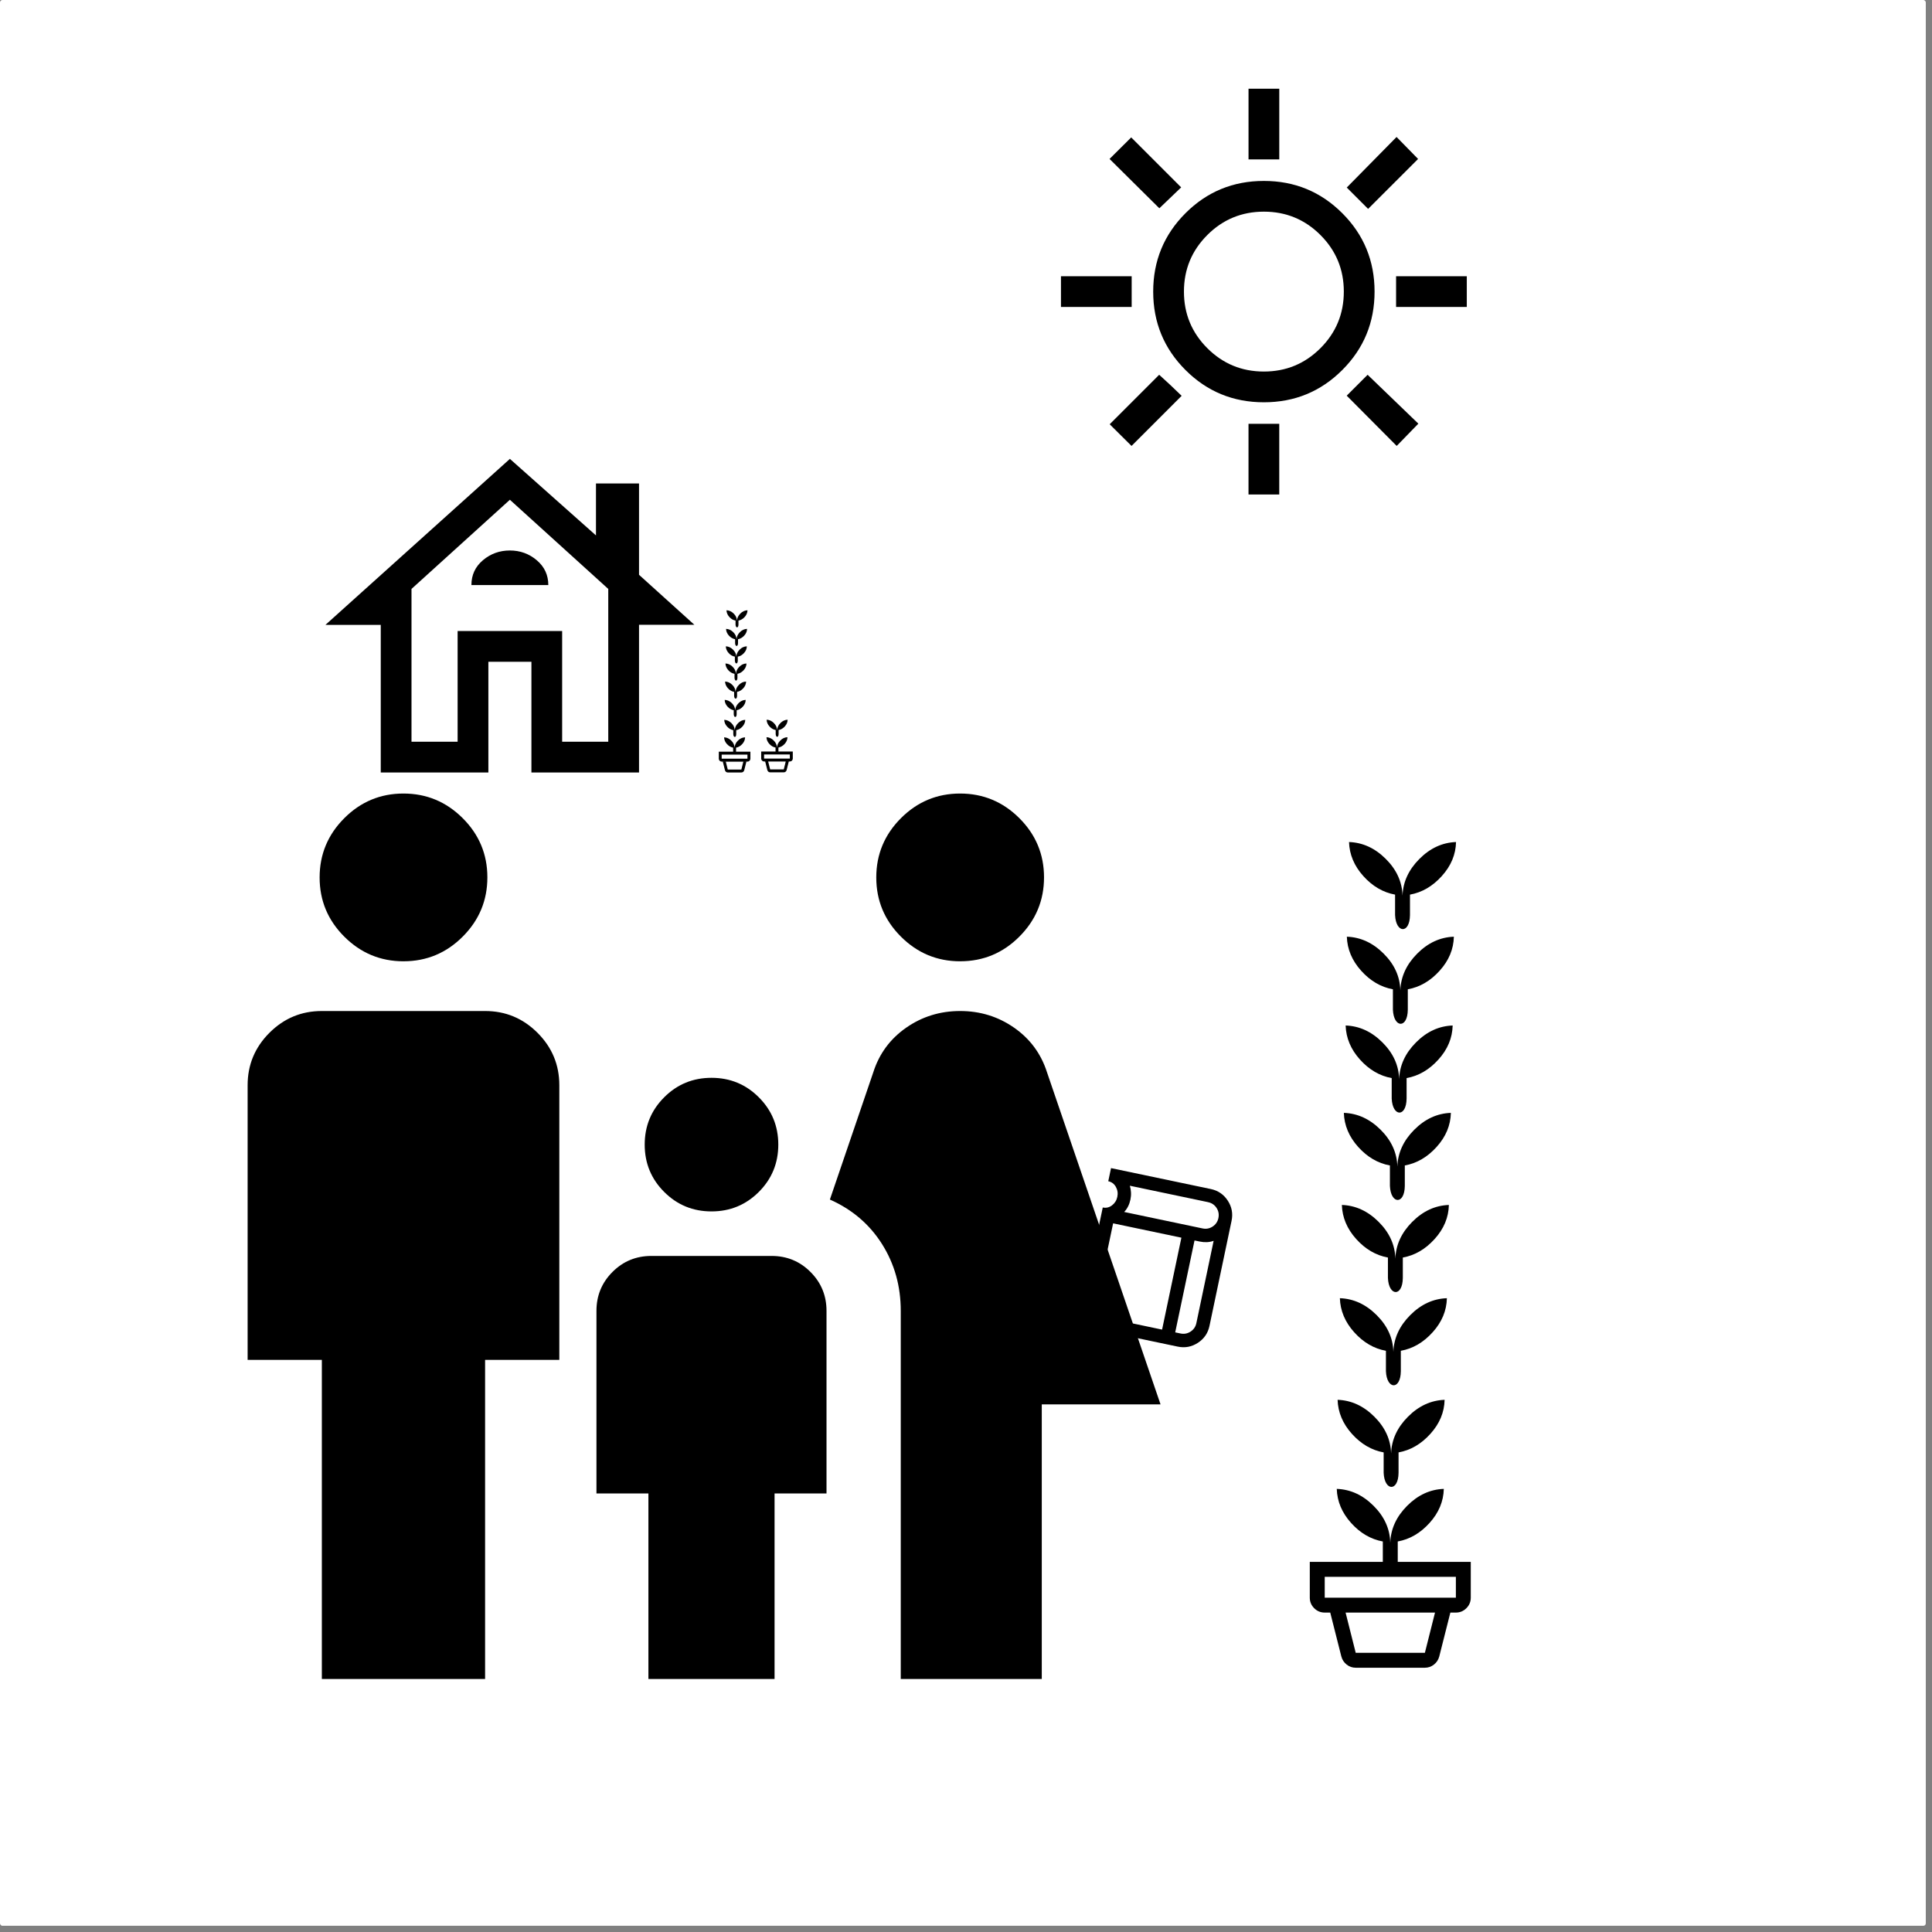 <svg width="400" height="400" version="1.1" viewBox="0 0 105.83 105.83" xmlns="http://www.w3.org/2000/svg">
 <rect x="0" y="0" width="105.83" height="105.83" fill="#808080" stroke="none"/>
 <rect width="105.49" height="105.49" ry=".133" fill="#fff"/>
 <path d="m52.597 52.657q-1.894 0-3.245-1.349-1.352-1.349-1.352-3.242 0-1.894 1.349-3.246 1.349-1.352 3.242-1.352 1.894 0 3.246 1.349 1.352 1.349 1.352 3.242 0 1.894-1.349 3.245-1.349 1.352-3.242 1.352zm-3.256 39.314v-20.165q0-2.033-1.026-3.659-1.026-1.626-2.856-2.439l2.378-6.973q0.488-1.525 1.799-2.439 1.311-0.915 2.958-0.915t2.958 0.915q1.311 0.915 1.799 2.439l6.22 18.193h-6.505v15.043zm-10.367-25.613q-1.525 0-2.592-1.067-1.067-1.067-1.067-2.592 0-1.525 1.067-2.592 1.067-1.067 2.592-1.067 1.525 0 2.592 1.067 1.067 1.067 1.067 2.592 0 1.525-1.067 2.592-1.067 1.067-2.592 1.067zm-16.869-13.701q-1.894 0-3.245-1.349-1.352-1.349-1.352-3.242 0-1.894 1.349-3.246 1.349-1.352 3.242-1.352 1.894 0 3.246 1.349 1.352 1.349 1.352 3.242 0 1.894-1.349 3.245-1.349 1.352-3.242 1.352zm-4.475 39.314v-17.482h-4.066v-15.043q0-1.677 1.194-2.871 1.194-1.194 2.871-1.194h8.944q1.677 0 2.871 1.194 1.194 1.194 1.194 2.871v15.043h-4.066v17.482zm17.888 0v-10.164h-2.846v-10.001q0-1.254 0.877-2.131 0.877-0.878 2.131-0.878h6.586q1.254 0 2.131 0.878 0.877 0.877 0.877 2.131v10.001h-2.846v10.164z" stroke-width=".061"/>
 <g stroke-width=".012">
  <path d="m74.263 90.538h3.788l0.555-2.204h-4.898zm0 0.816q-0.278 0-0.496-0.172-0.219-0.172-0.292-0.445l-0.608-2.404h6.58l-0.608 2.404q-0.073 0.273-0.292 0.445-0.219 0.172-0.496 0.172zm-1.698-3.837h7.184v-1.143h-7.184zm3.592-3.029q0.041-1.118 0.923-2.004 0.882-0.886 2.008-0.927-0.025 1.029-0.78 1.865-0.755 0.837-1.743 1.016v1.119h4v1.959q0 0.337-0.24 0.577-0.24 0.24-0.577 0.24h-7.184q-0.337 0-0.577-0.24-0.24-0.24-0.24-0.577v-1.959h4v-1.119q-0.988-0.18-1.739-1.016-0.751-0.837-0.784-1.865 1.127 0.041 2.012 0.923 0.886 0.882 0.918 2.008z"/>
  <path d="m76.201 79.609c0.027-0.746 0.335-1.414 0.923-2.004 0.588-0.591 1.257-0.899 2.008-0.927-0.016 0.686-0.276 1.308-0.78 1.865-0.503 0.558-1.084 0.897-1.743 1.016v1.119c-0.011 1.045-0.773 1.011-0.816 0v-1.119c-0.659-0.12-1.238-0.459-1.739-1.016-0.501-0.558-0.762-1.18-0.784-1.865 0.751 0.027 1.422 0.335 2.012 0.923 0.591 0.588 0.897 1.257 0.918 2.008z"/>
  <path d="m76.326 74.043c0.027-0.746 0.335-1.414 0.923-2.004 0.588-0.591 1.257-0.899 2.008-0.927-0.016 0.686-0.276 1.308-0.78 1.865-0.503 0.558-1.084 0.897-1.743 1.016v1.119c-0.011 1.045-0.773 1.011-0.816 0v-1.119c-0.659-0.12-1.238-0.459-1.739-1.016-0.501-0.558-0.762-1.18-0.784-1.865 0.751 0.027 1.422 0.335 2.012 0.923 0.591 0.588 0.897 1.257 0.918 2.008z"/>
  <path d="m76.435 68.935c0.027-0.746 0.335-1.414 0.923-2.004 0.588-0.591 1.257-0.899 2.008-0.927-0.016 0.686-0.276 1.308-0.78 1.865-0.503 0.558-1.084 0.897-1.743 1.016v1.119c-0.011 1.045-0.773 1.011-0.816 0v-1.119c-0.659-0.12-1.238-0.459-1.739-1.016-0.501-0.558-0.762-1.18-0.784-1.865 0.751 0.027 1.422 0.335 2.012 0.923 0.591 0.588 0.897 1.257 0.918 2.008z"/>
  <path d="m76.544 63.891c0.027-0.746 0.335-1.414 0.923-2.004 0.588-0.591 1.257-0.899 2.008-0.927-0.016 0.686-0.276 1.308-0.78 1.865-0.503 0.558-1.084 0.897-1.743 1.016v1.119c-0.011 1.045-0.773 1.011-0.816 0v-1.119c-0.659-0.12-1.238-0.459-1.739-1.016-0.501-0.558-0.762-1.18-0.784-1.865 0.751 0.027 1.422 0.335 2.012 0.923 0.591 0.588 0.897 1.257 0.918 2.008z"/>
  <path d="m76.642 59.105c0.027-0.746 0.335-1.414 0.923-2.004 0.588-0.591 1.257-0.899 2.008-0.927-0.016 0.686-0.276 1.308-0.78 1.865-0.503 0.558-1.084 0.897-1.743 1.016v1.119c-0.011 1.045-0.773 1.011-0.816 0v-1.119c-0.659-0.12-1.238-0.459-1.739-1.016-0.501-0.558-0.762-1.18-0.784-1.865 0.751 0.027 1.422 0.335 2.012 0.923 0.591 0.588 0.897 1.257 0.918 2.008z"/>
  <path d="m76.708 54.241c0.027-0.746 0.335-1.414 0.923-2.004 0.588-0.591 1.257-0.899 2.008-0.927-0.016 0.686-0.276 1.308-0.78 1.865-0.503 0.558-1.084 0.897-1.743 1.016v1.119c-0.011 1.045-0.773 1.011-0.816 0v-1.119c-0.659-0.12-1.238-0.459-1.739-1.016-0.501-0.558-0.762-1.18-0.784-1.865 0.751 0.027 1.422 0.335 2.012 0.923 0.591 0.588 0.897 1.257 0.918 2.008z"/>
  <path d="m76.827 49.055c0.027-0.746 0.335-1.414 0.923-2.004 0.588-0.591 1.257-0.899 2.008-0.927-0.016 0.686-0.276 1.308-0.78 1.865-0.503 0.558-1.084 0.897-1.743 1.016v1.119c-0.011 1.045-0.773 1.011-0.816 0v-1.119c-0.659-0.12-1.238-0.459-1.739-1.016-0.501-0.558-0.762-1.18-0.784-1.865 0.751 0.027 1.422 0.335 2.012 0.923 0.591 0.588 0.897 1.257 0.918 2.008z"/>
 </g>
 <g stroke-width=".002">
  <path d="m42.188 42.147h0.744l0.109-0.433h-0.962zm0 0.16q-0.055 0-0.097-0.034t-0.057-0.087l-0.119-0.472h1.293l-0.119 0.472q-0.014 0.054-0.057 0.087-0.043 0.034-0.097 0.034zm-0.334-0.754h1.411v-0.225h-1.411zm0.706-0.595q8e-3 -0.22 0.181-0.394 0.173-0.174 0.395-0.182-0.005 0.202-0.153 0.366-0.148 0.164-0.342 0.2v0.22h0.786v0.385q0 0.066-0.047 0.113-0.047 0.047-0.113 0.047h-1.411q-0.066 0-0.113-0.047-0.047-0.047-0.047-0.113v-0.385h0.786v-0.22q-0.194-0.035-0.342-0.2-0.148-0.164-0.154-0.366 0.221 8e-3 0.395 0.181 0.174 0.173 0.18 0.395z"/>
  <path d="m42.569 40c0.005-0.146 0.066-0.278 0.181-0.394 0.115-0.116 0.247-0.177 0.395-0.182-0.003 0.135-0.054 0.257-0.153 0.366-0.099 0.11-0.213 0.176-0.342 0.2v0.22c-0.002 0.205-0.152 0.199-0.16 0v-0.22c-0.129-0.024-0.243-0.09-0.342-0.2-0.098-0.11-0.15-0.232-0.154-0.366 0.148 0.005 0.279 0.066 0.395 0.181 0.116 0.115 0.176 0.247 0.18 0.395z"/>
  <path d="m39.866 42.154h0.744l0.109-0.433h-0.962zm0 0.16q-0.055 0-0.097-0.034-0.043-0.034-0.057-0.087l-0.119-0.472h1.293l-0.119 0.472q-0.014 0.054-0.057 0.087-0.043 0.034-0.097 0.034zm-0.334-0.754h1.411v-0.225h-1.411zm0.706-0.595q8e-3 -0.22 0.181-0.394 0.173-0.174 0.395-0.182-0.005 0.202-0.153 0.366-0.148 0.164-0.342 0.2v0.22h0.786v0.385q0 0.066-0.047 0.113-0.047 0.047-0.113 0.047h-1.411q-0.066 0-0.113-0.047-0.047-0.047-0.047-0.113v-0.385h0.786v-0.22q-0.194-0.035-0.342-0.2-0.148-0.164-0.154-0.366 0.221 8e-3 0.395 0.181 0.174 0.173 0.18 0.395z"/>
  <path d="m40.247 40.007c0.005-0.146 0.066-0.278 0.181-0.394 0.115-0.116 0.247-0.177 0.395-0.182-0.003 0.135-0.054 0.257-0.153 0.366-0.099 0.11-0.213 0.176-0.342 0.2v0.22c-0.002 0.205-0.152 0.199-0.16 0v-0.22c-0.129-0.024-0.243-0.09-0.342-0.2-0.098-0.11-0.15-0.232-0.154-0.366 0.148 0.005 0.279 0.066 0.395 0.181 0.116 0.115 0.176 0.247 0.18 0.395z"/>
  <path d="m40.271 38.914c0.005-0.146 0.066-0.278 0.181-0.394 0.115-0.116 0.247-0.177 0.395-0.182-0.003 0.135-0.054 0.257-0.153 0.366-0.099 0.11-0.213 0.176-0.342 0.2v0.22c-0.002 0.205-0.152 0.199-0.16 0v-0.22c-0.129-0.024-0.243-0.09-0.342-0.2-0.098-0.11-0.15-0.232-0.154-0.366 0.148 0.005 0.279 0.066 0.395 0.181 0.116 0.115 0.176 0.247 0.18 0.395z"/>
  <path d="m40.293 37.91c0.005-0.146 0.066-0.278 0.181-0.394 0.115-0.116 0.247-0.177 0.395-0.182-0.003 0.135-0.054 0.257-0.153 0.366-0.099 0.11-0.213 0.176-0.342 0.2v0.22c-0.002 0.205-0.152 0.199-0.16 0v-0.22c-0.129-0.024-0.243-0.09-0.342-0.2-0.098-0.11-0.15-0.232-0.154-0.366 0.148 0.005 0.279 0.066 0.395 0.181 0.116 0.115 0.176 0.247 0.18 0.395z"/>
  <path d="m40.314 36.92c0.005-0.146 0.066-0.278 0.181-0.394 0.115-0.116 0.247-0.177 0.395-0.182-0.003 0.135-0.054 0.257-0.153 0.366-0.099 0.11-0.213 0.176-0.342 0.2v0.22c-0.002 0.205-0.152 0.199-0.16 0v-0.22c-0.129-0.024-0.243-0.09-0.342-0.2-0.098-0.11-0.15-0.232-0.154-0.366 0.148 0.005 0.279 0.066 0.395 0.181 0.116 0.115 0.176 0.247 0.18 0.395z"/>
  <path d="m40.333 35.98c0.005-0.146 0.066-0.278 0.181-0.394 0.115-0.116 0.247-0.177 0.395-0.182-0.003 0.135-0.054 0.257-0.153 0.366-0.099 0.11-0.213 0.176-0.342 0.2v0.22c-0.002 0.205-0.152 0.199-0.16 0v-0.22c-0.129-0.024-0.243-0.09-0.342-0.2-0.098-0.11-0.15-0.232-0.154-0.366 0.148 0.005 0.279 0.066 0.395 0.181 0.116 0.115 0.176 0.247 0.18 0.395z"/>
  <path d="m40.346 35.024c0.005-0.146 0.066-0.278 0.181-0.394 0.115-0.116 0.247-0.177 0.395-0.182-0.003 0.135-0.054 0.257-0.153 0.366-0.099 0.11-0.213 0.176-0.342 0.2v0.22c-0.002 0.205-0.152 0.199-0.16 0v-0.22c-0.129-0.024-0.243-0.09-0.342-0.2-0.098-0.11-0.15-0.232-0.154-0.366 0.148 0.005 0.279 0.066 0.395 0.181 0.116 0.115 0.176 0.247 0.18 0.395z"/>
  <path d="m40.37 34.005c0.005-0.146 0.066-0.278 0.181-0.394 0.115-0.116 0.247-0.177 0.395-0.182-0.003 0.135-0.054 0.257-0.153 0.366-0.099 0.11-0.213 0.176-0.342 0.2v0.22c-0.002 0.205-0.152 0.199-0.16 0v-0.22c-0.129-0.024-0.243-0.09-0.342-0.2-0.098-0.11-0.15-0.232-0.154-0.366 0.148 0.005 0.279 0.066 0.395 0.181 0.116 0.115 0.176 0.247 0.18 0.395z"/>
 </g>
 <path d="m68.391 8.732v-3.873h1.684v3.873zm6.551 2.711-1.17-1.17 2.728-2.77 1.179 1.204zm1.532 5.372v-1.684h3.873v1.684zm-8.084 10.273v-3.873h1.684v3.873zm-4.884-15.679-2.728-2.703 1.187-1.179 2.737 2.737zm13.001 13.018-2.737-2.753 1.145-1.145 2.779 2.678zm-18.39-7.612v-1.684h3.873v1.684zm3.865 7.612-1.196-1.187 2.711-2.711 0.615 0.564 0.615 0.589zm7.25-2.391q-2.526 0-4.295-1.768-1.768-1.768-1.768-4.294t1.768-4.295q1.768-1.768 4.295-1.768 2.526 0 4.295 1.768 1.768 1.768 1.768 4.295t-1.768 4.294q-1.768 1.768-4.295 1.768zm0-1.684q1.819 0 3.099-1.28 1.28-1.28 1.28-3.099t-1.28-3.099-3.099-1.28-3.099 1.28q-1.28 1.28-1.28 3.099t1.28 3.099q1.28 1.28 3.099 1.28z" stroke-width=".025"/>
 <path d="m20.857 42.314v-8.084h-3.031l10.105-9.094 4.715 4.193v-2.846h2.358v5.002l3.031 2.738h-3.031v8.091h-5.894v-6.063h-2.358v6.063zm1.684-1.684h2.526v-6.063h5.726v6.063h2.526v-8.37l-5.389-4.884-5.389 4.884zm2.526-6.063h5.726zm0.758-2.518h4.21q0-0.825-0.632-1.36-0.632-0.535-1.474-0.535-0.842 0-1.474 0.532-0.632 0.532-0.632 1.363z" stroke-width=".025"/>
 <path d="m66.325 65.132q0.596 0.125 0.929 0.635 0.333 0.51 0.208 1.106l-1.209 5.754q-0.125 0.596-0.635 0.929-0.51 0.333-1.106 0.208l-5.466-1.148 1.36-6.473q0.277 0.058 0.507-0.117 0.23-0.175 0.291-0.466 0.061-0.291-0.079-0.544-0.14-0.253-0.417-0.311l0.151-0.719zm0.155 2.837q-0.179 0.064-0.368 0.073-0.19 9e-3 -0.391-0.033l-0.288-0.06-1.058 5.035 0.288 0.06q0.3 0.063 0.554-0.103 0.254-0.166 0.317-0.465zm-1.766-0.172-3.74-0.786-1.058 5.035 3.74 0.786zm1.766 0.172-1.098 5.225zm-0.303-2.118-4.287-0.9q0.053 0.176 0.063 0.368 0.01 0.192-0.031 0.39-0.042 0.201-0.127 0.371-0.085 0.17-0.215 0.308l4.293 0.902q0.299 0.063 0.552-0.103 0.253-0.166 0.316-0.466 0.063-0.302-0.101-0.554-0.165-0.252-0.464-0.315z" stroke-width=".011"/>
</svg>
